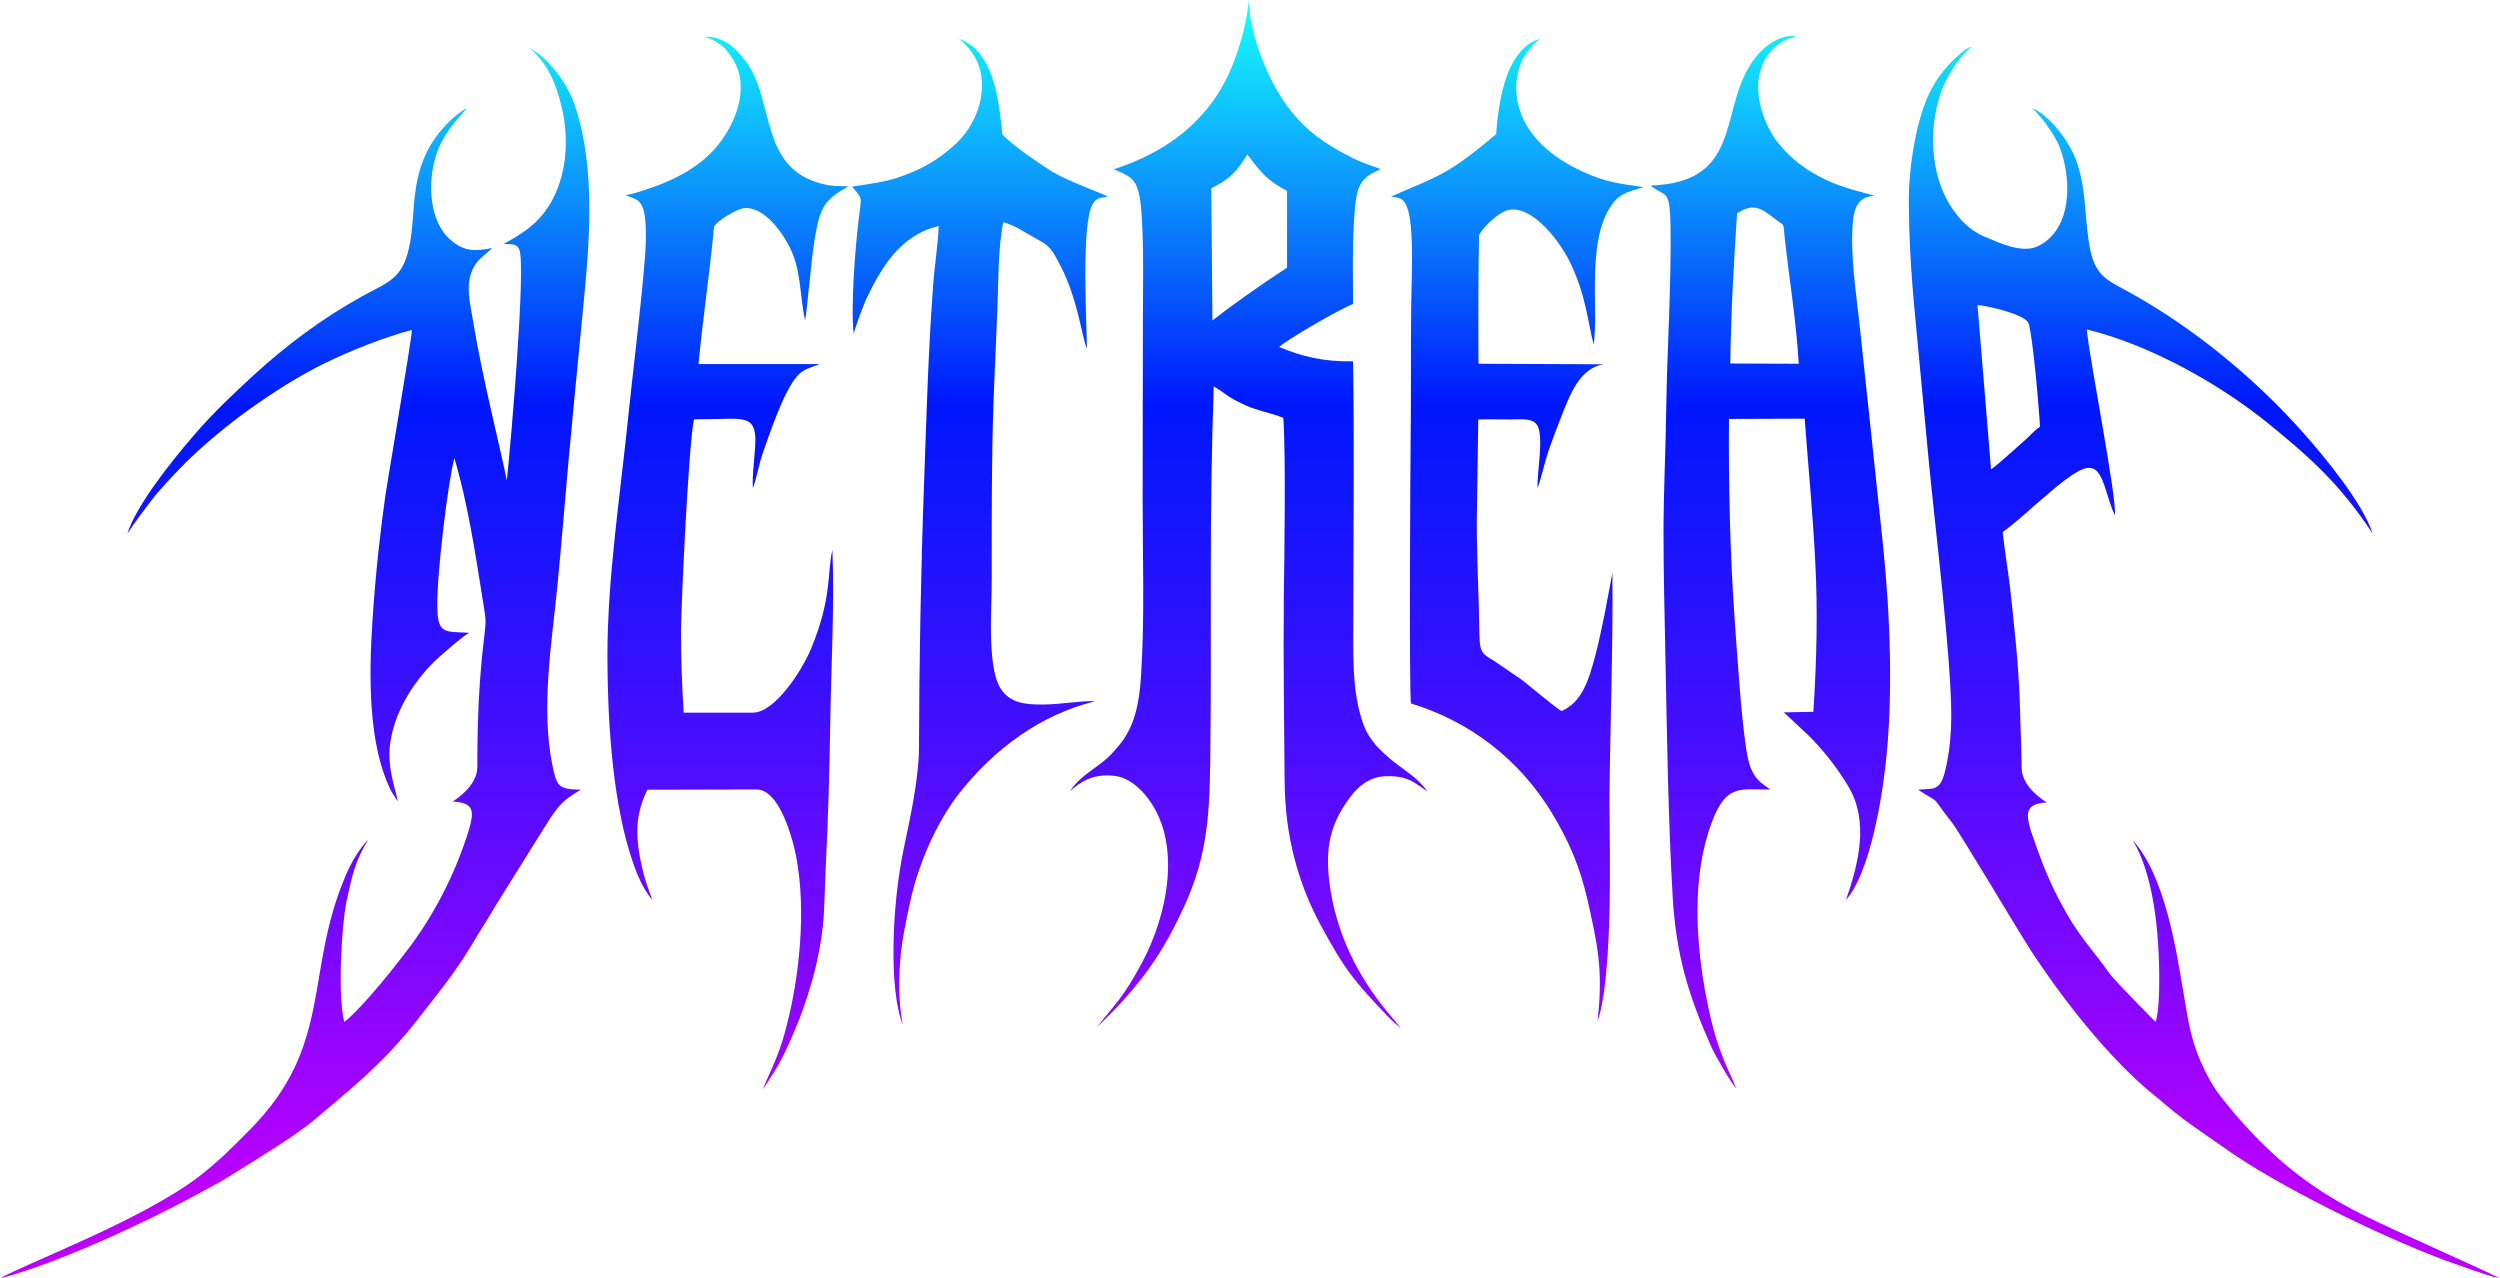 <?xml version="1.0" encoding="utf-8"?>
<!-- Generator: Adobe Illustrator 27.5.0, SVG Export Plug-In . SVG Version: 6.00 Build 0)  -->
<svg version="1.1" id="Layer_1" xmlns:svg="http://www.w3.org/2000/svg"
	 xmlns="http://www.w3.org/2000/svg" xmlns:xlink="http://www.w3.org/1999/xlink" x="0px" y="0px" viewBox="0 0 924.4 472.7"
	 style="enable-background:new 0 0 924.4 472.7;" xml:space="preserve">
<style type="text/css">
	.st0{fill-rule:evenodd;clip-rule:evenodd;fill:url(#SVGID_1_);}
	.st1{fill-rule:evenodd;clip-rule:evenodd;fill:url(#SVGID_00000047749257821818363980000011537069235552112529_);}
	.st2{fill-rule:evenodd;clip-rule:evenodd;fill:url(#SVGID_00000124120058930007024490000013053424078427135150_);}
	.st3{fill-rule:evenodd;clip-rule:evenodd;fill:url(#SVGID_00000024003312648884154860000016599008467637272985_);}
	.st4{fill-rule:evenodd;clip-rule:evenodd;fill:url(#SVGID_00000086686557734290322720000012505331376300882599_);}
	.st5{fill-rule:evenodd;clip-rule:evenodd;fill:url(#SVGID_00000079481484446878959440000018228497324314482072_);}
	.st6{fill-rule:evenodd;clip-rule:evenodd;fill:url(#SVGID_00000048482527222040193590000004274284274771001219_);}
</style>
<linearGradient id="SVGID_1_" gradientUnits="userSpaceOnUse" x1="461.75" y1="2" x2="461.75" y2="438.018">
	<stop  offset="0" style="stop-color:#15FFFB"/>
	<stop  offset="0.339" style="stop-color:#0017FD"/>
	<stop  offset="0.431" style="stop-color:#1315FD"/>
	<stop  offset="0.618" style="stop-color:#450EFE"/>
	<stop  offset="0.881" style="stop-color:#9505FF"/>
	<stop  offset="1" style="stop-color:#BB00FF"/>
</linearGradient>
<path class="st0" d="M515.4,281.7c-4.7-3.8-9.1-7.9-11.2-13.7c-4.6-12.4-3.8-27.6-3.8-41.7c0-30.7,0.4-62.1-0.1-92.7
	c-10.8,0.2-18.7-1.7-27.3-5.3c2.3-2.4,22.5-14.1,27.3-15.9c0-9.8-0.3-20,0.3-29.7c0.8-15.5,2.5-16.6,9.9-20.2
	c-2.9-1.1-6.9-2.3-10.2-4c-9.6-4.8-16.8-9.6-23.3-17.9c-8.3-10.7-14.9-27.8-15.3-40.6c-0.6,9.7-4.8,22.7-8.6,29.9
	c-8.2,15.7-22.1,26.5-41.3,32.7c4.4,1.9,7.4,2.7,8.9,7.4c1.3,4,1.5,10.3,1.7,14.8c0.5,10.7,0.2,22.3,0.2,33.1
	c0,22.1-0.1,44.2-0.1,66.3c0,21.4,0.8,44.7-0.6,65.8c-0.6,10.2-2.5,18.7-7.8,25.2c-2.2,2.7-4.2,4.9-6.7,6.8
	c-4.1,3.2-8.7,5.8-11.8,10.6c3.8-3.4,8.5-6.7,16.5-5.7l0,0c5.4,0.6,9.6,4.8,11.9,7.7c13.3,16.7,7.8,43.5-1.7,61.3
	c-7,13.1-9.9,15.2-16.7,23.9c14.3-13.6,22.9-25.1,30.4-40.7c10.1-20.3,11.2-35.3,11.5-57.7c0.3-23.3,0.2-46.6,0.2-69.9
	c0-22.1,0.3-46.6,1.1-68.6c5.2,3,3.9,3.3,11.6,6.9c4.6,2.1,9.4,2.8,14.1,4.7c1,13.2,0.4,51.7,0.2,66.9c-0.2,22.4,0.1,44.8,0.3,67.2
	c0.1,20.4,5,38.1,13.4,53.6c9.3,17.2,12.8,21,24.9,33.8c1,1,3.6,3.4,4.7,4.3c-1.3-1.8-3.3-4.1-4.8-5.9
	c-11.4-13.7-19.5-30.1-21.7-48.6c-1.7-14.6,1.4-22.6,8.1-31.5c2.4-3.2,6.6-7.1,12.9-7.3c4.6-0.1,8.1,0.6,11.6,3.1
	c2.3,1.6,1.6,1,3.8,2.6C523.7,287.1,519.6,285.1,515.4,281.7z M448.3,118.5l-0.4-48.9c7.1-3.5,9.6-6.4,13.3-12.5
	c5,6.6,7.3,9.6,14.7,13.5V99C465.3,105.8,453.6,114.3,448.3,118.5z"/>
<linearGradient id="SVGID_00000111899199357271970170000005642334051227790737_" gradientUnits="userSpaceOnUse" x1="654.593" y1="2" x2="654.593" y2="438.018">
	<stop  offset="0" style="stop-color:#15FFFB"/>
	<stop  offset="0.339" style="stop-color:#0017FD"/>
	<stop  offset="0.431" style="stop-color:#1315FD"/>
	<stop  offset="0.618" style="stop-color:#450EFE"/>
	<stop  offset="0.881" style="stop-color:#9505FF"/>
	<stop  offset="1" style="stop-color:#BB00FF"/>
</linearGradient>
<path style="fill-rule:evenodd;clip-rule:evenodd;fill:url(#SVGID_00000111899199357271970170000005642334051227790737_);" d="
	M687.6,120.1c-1.3-12.1-3.5-25.8-2.5-37.8c0.6-7.1,3.1-9.6,8-9.9c-4.4-1.7-24.4-4.1-36.7-21c-7.2-10.6-10.1-26.9,1.7-35.4
	c1.9-1.3,3.6-1.8,6.1-2.7c-8.4-0.6-14.5,6.5-17.3,11.1c-10.9,17.8-3.3,43.1-36.6,44.2c5.5,4.6,7.2,0.4,7.4,15.5
	c0.3,21.5-1.3,45.8-1.6,67.6c-0.2,15.1-1,30.1-1,45.2c0,15.3,0.4,30.4,0.7,45.7c0.6,29.6,1,59.9,2.7,89.3c1.3,21.4,5.9,36.4,14.2,55
	c1.8,4,7.4,13.5,9.3,15.6c-2.4-6.5-6.4-12-10-28.5c-4.6-21.2-6.8-45.9-0.2-66.6c5.9-18.4,11.3-15.2,22.7-15.5
	c-2.1-1.9-6.2-3-8.1-11.1c-2.3-10.1-4.2-40.9-5-51.9c-1.7-24.2-2.3-49.5-2.1-74l28-0.1c1.3,17.8,3,34.7,3.9,52.8
	c1,18.3,0.5,37.4-0.7,55.6l-10.9,0.2l6.3,5.9c6.6,5.9,12.7,13.4,17.5,21.4c7.9,13.2,3.7,28.8-0.8,42c7.8-8.7,12.6-32.2,14.6-49.8
	c2.9-25.4,1.7-55.6-0.9-81L687.6,120.1z M639.8,134.4c0.2-18.6,1.3-37.1,2.5-55.5c6.3-4.2,9.3-1.6,14.1,2.1c3.7,2.8,2.9,1,3.5,6.8
	c1.7,15.5,4.3,31,5.2,46.7L639.8,134.4z"/>
<linearGradient id="SVGID_00000165222358402663634380000003812417950311223484_" gradientUnits="userSpaceOnUse" x1="269.2" y1="2" x2="269.2" y2="438.018">
	<stop  offset="0" style="stop-color:#15FFFB"/>
	<stop  offset="0.339" style="stop-color:#0017FD"/>
	<stop  offset="0.431" style="stop-color:#1315FD"/>
	<stop  offset="0.618" style="stop-color:#450EFE"/>
	<stop  offset="0.881" style="stop-color:#9505FF"/>
	<stop  offset="1" style="stop-color:#BB00FF"/>
</linearGradient>
<path style="fill-rule:evenodd;clip-rule:evenodd;fill:url(#SVGID_00000165222358402663634380000003812417950311223484_);" d="
	M264.1,83.8c0.7-1.9,8.8-7,11.7-6.9c6.6,0.1,12.4,7.6,15.4,13c5.3,9.4,4.2,17.9,6.5,28.6c0.6-2.6,2.3-22.9,3.5-29.8
	c2-12.3,3.7-14.9,12.6-19.8c-4.2-0.1-7.5,0-12.4-1.7c-19.5-6.8-15.6-28.5-24.3-42.6c-1.3-2.1-3.5-4.9-5.9-7c-2.7-2.4-6.2-4.2-10.9-4
	c3.1,0.7,6.7,2.7,9.1,5.9c2.5,3.3,4.1,6.9,4.4,10.7c0.7,7.6-2.6,15.5-6.7,21.3c-7.1,10.2-18.5,15.6-30.4,19.3
	c-1.5,0.5-3.8,1.1-5.4,1.4c4.9,2,7.8,0.9,7.5,17c-0.2,11.2-5.2,51.8-6.5,64.9c-2.9,28.6-7.6,58.8-7.7,87.8c0,21.1,1.4,51.2,8.3,73.5
	c1.7,5.5,4.1,12.4,8.3,17.4c-0.7-2.1-2.5-6.8-3.2-9.6c-2.8-11.5-3.9-20.5,1.4-31.2l40.3-0.1c7.9,0,12.4,15.3,13.9,21.2
	c4.6,19,2.6,43.5-1.8,62.4c-1.9,8.1-3.3,12.5-6.4,19.6c-1,2.3-2.5,5.4-3.3,7.7l0,0c1.6-2.5,6.1-8.7,9.8-17.3c1.3-3,2.6-5.9,3.7-8.7
	c4.6-12.3,7.3-22.6,8.6-33.7c0.8-7.1,0.7-15,1.2-24.3c0.9-17,1.3-34.4,1.6-51.4c0.3-20.9,1.6-43.3,0.8-64c-2,7.7,0.1,17.3-8,36.7
	c-3.3,7.9-13.3,23.4-21.4,23.4h-25.6c-0.6-9.9-1-19.6-1-29.7c0-8.9,2.8-69.6,4.8-78.7c1.4-0.1,2-0.1,3.9-0.1c13.3,0,18.8-2,18.8,7.6
	c0,5.3-1.3,13.1-0.9,17.9c1.5-4,2.2-8.9,3.7-13.1c2.3-6.4,7.5-22.5,12.7-28.4c2.4-2.7,5.2-3.1,8.3-4.4h-44.8
	c1.3-14.4,3.9-32.3,5.4-47.3C263.9,85.2,263.9,84.3,264.1,83.8z"/>
<linearGradient id="SVGID_00000003089171023724580810000009483264087597563793_" gradientUnits="userSpaceOnUse" x1="561" y1="2" x2="561" y2="438.018">
	<stop  offset="0" style="stop-color:#15FFFB"/>
	<stop  offset="0.339" style="stop-color:#0017FD"/>
	<stop  offset="0.431" style="stop-color:#1315FD"/>
	<stop  offset="0.618" style="stop-color:#450EFE"/>
	<stop  offset="0.881" style="stop-color:#9505FF"/>
	<stop  offset="1" style="stop-color:#BB00FF"/>
</linearGradient>
<path style="fill-rule:evenodd;clip-rule:evenodd;fill:url(#SVGID_00000003089171023724580810000009483264087597563793_);" d="
	M561.1,37.4c-0.9-5-0.5-10.2,1.8-15.3c1.3-2.6,4.7-6.6,6.6-7.7c-5.3,1.2-9.8,6.6-12.3,13.6c-2.7,7.4-3.6,16.3-4,21.6
	c-5.6,4.7-11.4,9.5-17.7,13.3c-6.4,3.8-15.3,7.1-21.2,9.8l0,0c3.8,0.6,7.1-0.5,7.7,16.4c0.3,8.2-0.1,16-0.2,24.1
	c-0.2,16.3,0,32.6-0.2,48.8c-0.1,7.8-0.6,91.9,0.1,98.1c21.7,6.6,40,20.6,52,40.3c6.1,10.1,10.4,19.5,13.4,32.8
	c3.5,15.7,5.8,25.3,3.6,44.3c2.4-6.1,3.8-20.7,4.3-36c0.6-17.8,0.1-36.8,0.1-44.6c0.2-27.3,1.4-57.8,1.1-85.1
	c-2.1,11.2-3.7,20.4-6.3,30.5c-2.5,9.6-5.1,17.4-12.5,20.6c-0.7,0-12.7-10-14.5-11.4l-10.4-7.1c-6.4-3.8-5.2-3.1-5.7-20.4
	c-0.3-11.6-0.9-22.9-0.7-34.5c0.2-11.2,0.3-23.1,0.5-34.4c3.9-0.1,8.1,0,12,0c4,0,8.4-0.7,10,2.5c2.2,4.6-0.3,17.2-0.1,22.9
	c1.5-3.9,2.6-9.4,4-13.6c1.5-4.3,3.1-8.5,4.7-12.6c3.2-8.1,6.9-18.4,15.9-19.6l-46.4-0.2c-0.1-11.6-0.1-34.8,0.2-47.6
	c1.5-2.6,5.1-6.4,8.7-8.4c8.9-5,20.7,9.4,25.3,19.2c5.7,12.3,6.2,21.4,8.4,29.8c1.8-13.8-2.6-37.5,6.2-51.1c3-4.6,5.7-5.3,12.2-7.2
	c-8.8-1.3-13.9-1.8-22.2-5.6C574.1,58.4,563.5,50,561.1,37.4z"/>
<linearGradient id="SVGID_00000183227837780734269230000016886784617776342965_" gradientUnits="userSpaceOnUse" x1="362.35" y1="2" x2="362.35" y2="438.018">
	<stop  offset="0" style="stop-color:#15FFFB"/>
	<stop  offset="0.339" style="stop-color:#0017FD"/>
	<stop  offset="0.431" style="stop-color:#1315FD"/>
	<stop  offset="0.618" style="stop-color:#450EFE"/>
	<stop  offset="0.881" style="stop-color:#9505FF"/>
	<stop  offset="1" style="stop-color:#BB00FF"/>
</linearGradient>
<path style="fill-rule:evenodd;clip-rule:evenodd;fill:url(#SVGID_00000183227837780734269230000016886784617776342965_);" d="
	M385.9,260.5c-7.1,0.1-11.8-0.7-15.2-4.9c-5.9-7.4-4-29-4-41.1c0-22.3-0.1-44.9,0.7-67.2c0.4-11.1,1-22,1.4-33.1
	c0.4-9.7,0.2-22.7,2.2-32.1c4.7,1.4,8.6,4.3,12.6,6.4c4.8,2.6,5.5,3.9,8.7,10.1c6.5,12.7,8,27.6,9.6,30.1c-0.1-9.9-2.1-45.2,2-53
	c1.7-3.3,4.3-2.4,5.7-3c-1.1-0.8-14.1-5.5-19.8-8.8c-3.1-1.8-16.1-10.5-19.2-14.3c-0.9-9.2-2-22.5-9.1-30.7c-1.8-2.1-4.6-3.8-7-4.5
	l0,0c1.7,1,3.6,3.2,4.8,4.9c7.5,10.4,3,25.5-5.6,33.6c-4.8,4.5-10,8.1-16.5,10.8c-8.3,3.5-12.7,3.8-22.1,5.3c3.9,5,3.5,3,2.5,11.4
	c-1.4,11.1-3.1,33.3-1.9,43.2c-0.1-1,3.7-11.1,4.5-12.8c5.5-11.6,12.7-24,26.9-27.2c-0.3,7.2-1.6,15-2.1,22.4
	c-1.8,24.4-2.4,47.6-3.3,72.1c-1.2,32.5-1.8,65.9-1.9,98.5c0,11.1-3.4,26.6-5.7,37.5c-4.3,20.7-5.5,51.5-0.3,64.8
	c-0.8-4.6-2-12.3-0.8-25.1c0.6-6.8,2.1-13.5,3.5-20.1c3.1-14.5,10-30,18.3-40.5c12.8-16.2,29.8-28.9,50.1-33.9
	C400.2,259,391.8,260.5,385.9,260.5z"/>
<linearGradient id="SVGID_00000148636503910012246000000014620815220313169066_" gradientUnits="userSpaceOnUse" x1="108.959" y1="2" x2="108.959" y2="438.018">
	<stop  offset="0" style="stop-color:#15FFFB"/>
	<stop  offset="0.339" style="stop-color:#0017FD"/>
	<stop  offset="0.431" style="stop-color:#1315FD"/>
	<stop  offset="0.618" style="stop-color:#450EFE"/>
	<stop  offset="0.881" style="stop-color:#9505FF"/>
	<stop  offset="1" style="stop-color:#BB00FF"/>
</linearGradient>
<path style="fill-rule:evenodd;clip-rule:evenodd;fill:url(#SVGID_00000148636503910012246000000014620815220313169066_);" d="
	M204.2,282.7c-4.2-21.3-0.2-44.8,1.9-66c1.5-15.3,2.7-30.6,4.1-46.1c1.4-15.4,2.9-30.8,4.4-46.1c2.5-26.8,6.6-57-1.3-83.3
	c-2-6.6-4.7-11.2-8.7-16c-2.8-3.3-5-5.2-9-7.7c2.2,1.8,4.2,4.1,5.9,6.6c2.4,3.6,4.1,7.8,5.3,12.1c3.6,12.2,3.4,26-2.2,37
	c-4.4,8.6-10.3,12.6-18.4,17c3.1,0.2,5-0.3,5.9,2.3c2.3,6.9-3.2,71.7-4.7,85.1c-2.8-13.7-9-37.7-12.5-59c-1.1-6.9-3.2-14,0.6-20.4
	c1.7-2.8,4.3-4.2,6.5-6.5c-3.2,0.7-6,1-8.4,0.6c-2.8-0.5-5.1-1.9-7-3.6c-8.5-7.3-8.9-23.8-4.1-34.6c2.9-6.4,7.6-11.1,10.2-14.1
	c-2.8,1.2-8,5.6-11.9,11.2c-9.7,14-6.7,27.8-9.6,40.6c-2.6,11.6-8,12.6-17.2,17.7c-14.7,8.1-28.2,18.2-40.4,29.4
	c-7.8,7.2-14.7,13.7-21.7,21.8c-10.3,11.9-21.9,27.2-24.8,36.6c3-4.6,6.6-9.2,9.9-13.6c5.4-6.4,12.5-13.8,18.8-19.3
	c5.1-4.5,11.4-9.5,16.2-12.9c9-6.4,18.1-12.3,28.3-17.3c9-4.4,21.7-9.5,32-12.2c0,3.2-8.9,55-9.8,61.2c-1.7,12-3.6,28.3-4.7,45.2
	c-1.6,22.9-1.4,47,6.5,63.4c0.7,1.5,2,3.2,2.8,4.5c-1-5.1-3.9-12.3-2.9-20.8c1.4-11.9,8.4-22.9,16.3-30.8c1.6-1.6,10.7-9.6,13-10.7
	c-8.8-0.6-11.6,0.8-11.8-9.3c-0.3-11.4,3.9-46.4,6.3-55.3c4.8,15.8,7.8,35.4,10.5,52.4c1.1,7.2,1.4,6.8,0.5,14.1
	c-1.3,10.5-2,21.2-2.3,31.8l0,0c0,0,0,0.2,0,0.5c-0.1,4-0.2,8.1-0.2,12.1c0,1.1,0,2.2,0,3.2l0,0c0,5.4-4.5,9.9-9.1,12.9
	c8.3,0.3,7.8,4.1,6,10.4c-4.7,15.3-12.1,30-21.2,42.4c-5.1,6.9-17.9,23.2-24.9,28.7c-2.5-9.6-1-35.5,0.8-44.5
	c2.3-10.5,3.2-14.9,8.1-23c-3.7,3.8-6.7,9.2-8.7,14.1c-14.9,35.6-4.4,62-34.8,92.9c-6.4,6.5-11.8,12-19.1,17.6
	C52.4,451.3,7.8,467.9,0,472.7c21.8-5.6,55.4-21.6,70.9-30c5.5-3,10.7-5.6,15.8-8.9c8.2-5.2,22.4-13.7,29.5-19.7
	c6.8-5.8,13.1-10.9,19.8-17.1c6.3-5.9,12.2-12.1,17.7-19.1c7.1-9.1,14.6-18.2,20.6-28.3c3-5.1,6.1-9.8,9.2-15.1
	c6.3-10.2,12.8-20.4,19.1-30.6c5-8,7.5-8.9,12.1-11.9C206.4,291.8,205.9,290.9,204.2,282.7z"/>
<linearGradient id="SVGID_00000105395403961726853570000007090284212335243434_" gradientUnits="userSpaceOnUse" x1="815.1" y1="2" x2="815.1" y2="438.018">
	<stop  offset="0" style="stop-color:#15FFFB"/>
	<stop  offset="0.339" style="stop-color:#0017FD"/>
	<stop  offset="0.431" style="stop-color:#1315FD"/>
	<stop  offset="0.618" style="stop-color:#450EFE"/>
	<stop  offset="0.881" style="stop-color:#9505FF"/>
	<stop  offset="1" style="stop-color:#BB00FF"/>
</linearGradient>
<path style="fill-rule:evenodd;clip-rule:evenodd;fill:url(#SVGID_00000105395403961726853570000007090284212335243434_);" d="
	M873.1,448.9c-19.5-9.9-32.4-20.6-46.3-36.5c-4.8-6.1-7.3-8-11.4-16.3c-5-10-6-16.9-8-28.8c-2.9-17.5-7.1-43.7-18.8-56.6
	c7.5,12.4,9.8,32.9,9.8,51.6c0,3.8-0.1,12.4-1.4,15.5c0,0-15.3-15.3-17.4-18.4c-4.6-6.7-9.9-12.1-15-20.9
	c-4.7-8.1-7.8-14.8-11.2-24.3c-0.9-2.6-1.7-4.9-2.4-6.8c-1.9-6.3-2.4-10.2,5.8-10.7c-4.6-2.9-9.2-7.4-9.3-12.8
	c0-5.4-0.4-15.8-0.4-15.8l0,0c-0.2-10.5-0.8-21.3-1.8-31.1c-0.7-6.9-1.3-13.4-2.1-20.1c-0.8-6.5-2-13.6-2.7-20.2
	c2.5-1.6,9.1-7.3,11.2-9.3c4.9-4,12.9-11.7,18.4-13.9c2.5-1,4.3-0.4,5.4,0.9c2.8,3,4,11.2,6.5,16.1c0.8-6.2-9.2-56.5-10.4-68.7
	c24.9,6.1,50.6,21.4,66.9,34.6c14.6,11.9,26.4,22,38.8,40.9c-3.7-11.5-18.3-29-25.5-37.1c-17.6-19.9-40.2-38.6-63.5-51.6
	c-9.4-5.3-13.9-6.1-15.9-18.9c-1.7-11.1-1-20.6-4.9-30.9c-2.5-6.7-10-16.6-16.2-18.8c2.7,1.9,8.5,9.8,10.3,14.4
	c4.5,11.9,4.7,30.4-8,36.6c-5.9,2.9-14.5-1.3-19.8-3.5c-5.7-2.4-9.7-6.8-12.9-11.9c-7-11.5-7.9-27.8-3.2-41.5
	c2.3-6.6,7.6-14,11.5-17c-2.9,1-4.8,3.2-7.3,5.4c-4.9,5-8.2,10.1-10.7,17.3c-3.3,9.6-5.3,22.6-5.4,33.5c0,18,1.3,33.2,3,50.7
	c1.5,15.6,2.9,31.1,4.4,46.7c2.3,24,8.3,72.6,8.3,93.8c0,6.2-0.5,12.1-1.7,18c-2.1,10.8-4.5,8.8-10.6,9.5c9.3,6,3.8,1,12.6,12.2
	c3,3.9,23.5,38.4,28,45.5c12,18.7,30.5,42.6,48,56.3c1.2,0.9,2.2,1.9,3.4,2.9c7.4,6.2,13.9,10.3,21.5,15.7
	c19.1,13.6,56.4,32.1,81.6,41.5c5.2,1.8,14.6,5.4,20.1,6.6C917.1,468.9,883.4,454.2,873.1,448.9z M731.2,112.8
	c3.4,0.2,17.8,3.4,18.9,6.8c1.6,4.8,4,33.2,4.2,38.2c-1.8,1.1-3.1,2.7-4.7,4.2c-2.4,2.1-12.6,11.4-13.4,11.5L731.2,112.8z"/>
</svg>
